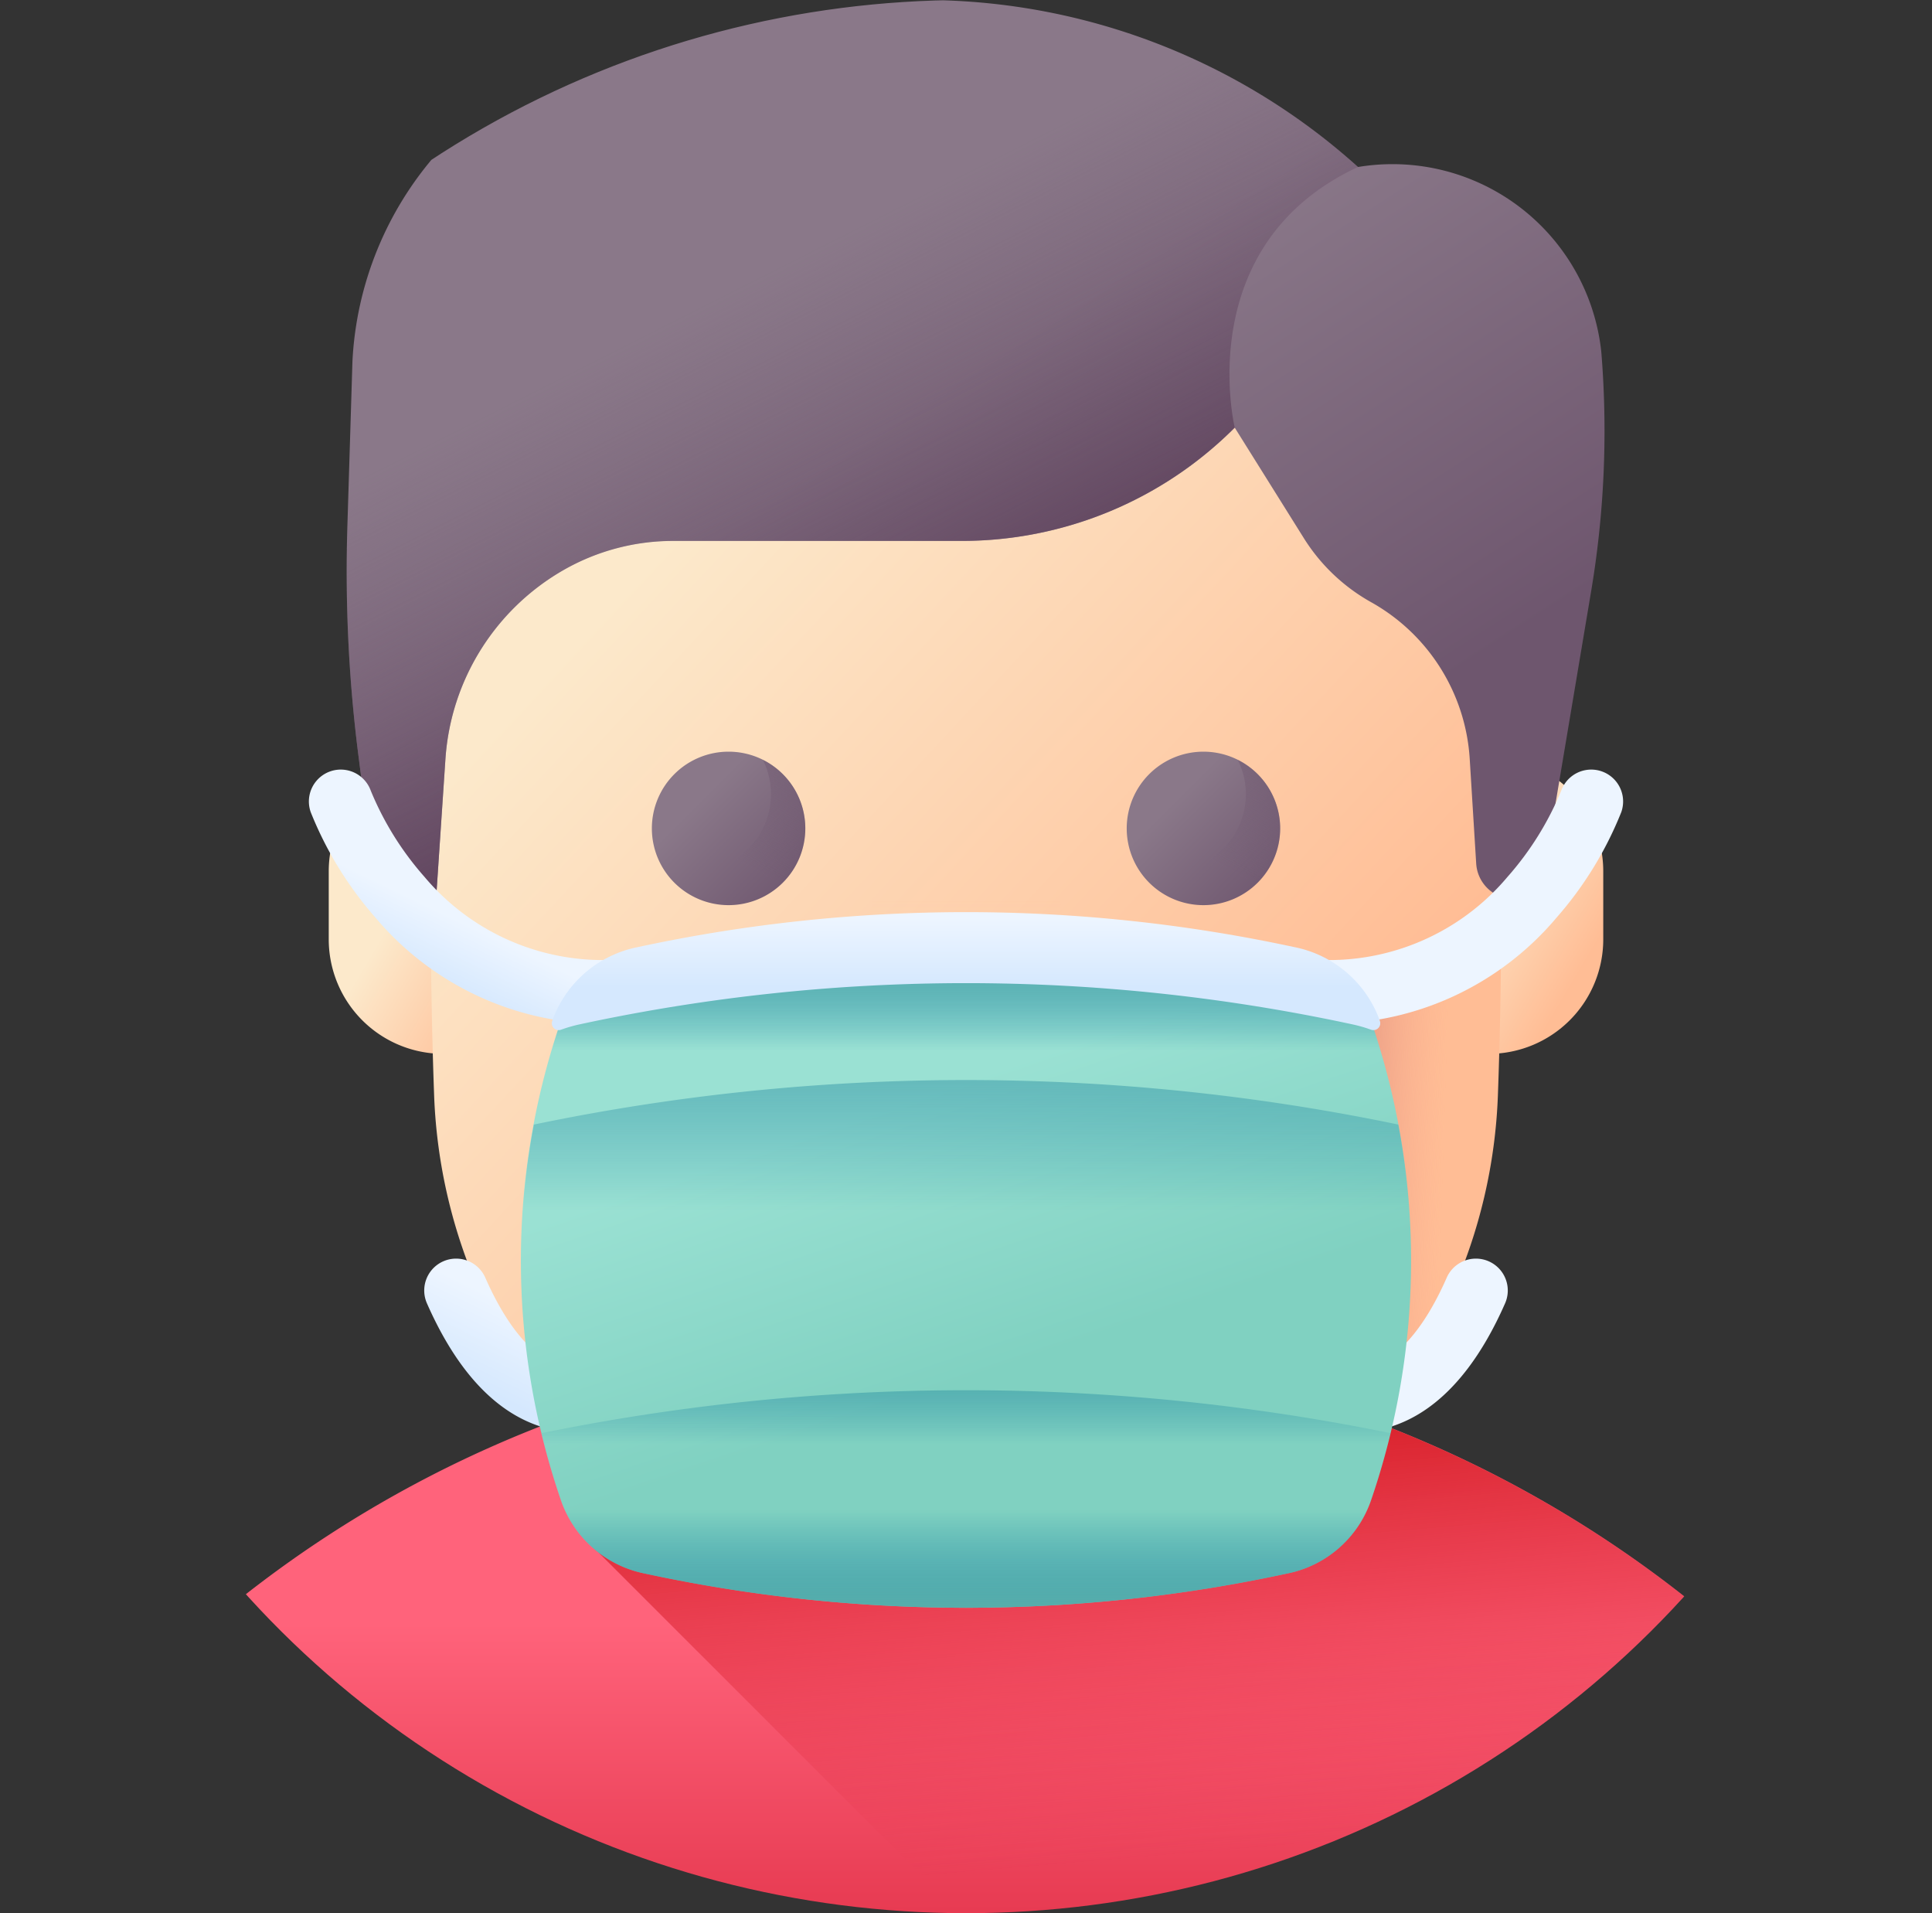 <svg xmlns="http://www.w3.org/2000/svg" xmlns:xlink="http://www.w3.org/1999/xlink" width="101" height="100" viewBox="0 0 101 100"><rect x="0" y="0" width="101" height="100" fill="#333333" stroke="none"/><defs><style>.a{fill:#fff;stroke:#707070;}.b{clip-path:url(#a);}.c{fill:url(#b);}.d{fill:url(#c);}.e{fill:url(#d);}.f{fill:url(#e);}.g{fill:url(#f);}.h{fill:url(#g);}.i{fill:url(#h);}.j{fill:url(#k);}.k{fill:url(#l);}.l{fill:url(#m);}.m{fill:url(#n);}.n{fill:url(#o);}.o{fill:url(#p);}.p{fill:url(#q);}.q{fill:url(#r);}.r{fill:url(#s);}.s{fill:url(#t);}.t{fill:url(#u);}.u{fill:url(#v);}.v{fill:url(#w);}.w{fill:url(#y);}</style><clipPath id="a"><ellipse class="a" cx="50.5" cy="50" rx="50.5" ry="50" transform="translate(-3527 -2052)"/></clipPath><linearGradient id="b" x1="0.5" y1="0.489" x2="0.5" y2="1.018" gradientUnits="objectBoundingBox"><stop offset="0" stop-color="#ff637b"/><stop offset="1" stop-color="#e63950"/></linearGradient><linearGradient id="c" x1="0.581" y1="0.88" x2="0.387" y2="-0.099" gradientUnits="objectBoundingBox"><stop offset="0" stop-color="#e63950" stop-opacity="0"/><stop offset="0.047" stop-color="#e4354b" stop-opacity="0.047"/><stop offset="0.467" stop-color="#d31822" stop-opacity="0.467"/><stop offset="0.799" stop-color="#c90709" stop-opacity="0.8"/><stop offset="1" stop-color="#c50000"/></linearGradient><linearGradient id="d" x1="0.381" y1="0.408" x2="0.857" y2="0.775" gradientUnits="objectBoundingBox"><stop offset="0" stop-color="#fce9cb"/><stop offset="1" stop-color="#ffbd95"/></linearGradient><linearGradient id="e" x1="0.381" y1="0.408" x2="0.857" y2="0.775" xlink:href="#d"/><linearGradient id="f" x1="0.259" y1="0.208" x2="0.691" y2="0.732" xlink:href="#d"/><linearGradient id="g" x1="0.313" y1="0.313" x2="0.961" y2="0.96" gradientUnits="objectBoundingBox"><stop offset="0" stop-color="#8a7889"/><stop offset="1" stop-color="#6e566e"/></linearGradient><linearGradient id="h" x1="0.49" y1="0.674" x2="1.216" y2="-0.675" gradientUnits="objectBoundingBox"><stop offset="0" stop-color="#6e566e" stop-opacity="0"/><stop offset="0.047" stop-color="#6e566e" stop-opacity="0.047"/><stop offset="1" stop-color="#6e566e"/></linearGradient><linearGradient id="k" x1="0.382" y1="0.492" x2="0.711" y2="0.869" xlink:href="#g"/><linearGradient id="l" x1="0.372" y1="0.316" x2="0.611" y2="0.754" gradientUnits="objectBoundingBox"><stop offset="0" stop-color="#6e566e" stop-opacity="0"/><stop offset="0.294" stop-color="#674d66" stop-opacity="0.294"/><stop offset="1" stop-color="#593b56"/></linearGradient><linearGradient id="m" x1="0.635" y1="0.502" x2="-0.247" y2="0.416" gradientUnits="objectBoundingBox"><stop offset="0" stop-color="#faa68e" stop-opacity="0"/><stop offset="1" stop-color="#c9766e"/></linearGradient><linearGradient id="n" x1="0.589" y1="0.328" x2="0.356" y2="0.778" gradientUnits="objectBoundingBox"><stop offset="0" stop-color="#edf5ff"/><stop offset="1" stop-color="#d5e8fe"/></linearGradient><linearGradient id="o" x1="0.447" y1="0.586" x2="0.315" y2="0.799" xlink:href="#n"/><linearGradient id="p" x1="-0.963" y1="0.328" x2="-1.196" y2="0.778" xlink:href="#n"/><linearGradient id="q" x1="-0.694" y1="0.586" x2="-0.825" y2="0.799" xlink:href="#n"/><linearGradient id="r" x1="0.5" y1="0.172" x2="0.5" y2="2.092" xlink:href="#m"/><linearGradient id="s" x1="0.404" y1="0.278" x2="0.564" y2="0.648" gradientUnits="objectBoundingBox"><stop offset="0" stop-color="#9ae1d3"/><stop offset="1" stop-color="#80d1c1"/></linearGradient><linearGradient id="t" x1="0.5" y1="0.197" x2="0.5" y2="0.045" gradientUnits="objectBoundingBox"><stop offset="0" stop-color="#0b799d" stop-opacity="0"/><stop offset="0.174" stop-color="#117d9e" stop-opacity="0.173"/><stop offset="0.414" stop-color="#2389a0" stop-opacity="0.416"/><stop offset="0.693" stop-color="#409ca3" stop-opacity="0.694"/><stop offset="0.999" stop-color="#69b7a8"/><stop offset="1" stop-color="#69b7a8"/></linearGradient><linearGradient id="u" x1="0.5" y1="0.047" x2="0.5" y2="0.637" xlink:href="#n"/><linearGradient id="v" x1="0.5" y1="0.437" x2="0.5" y2="1.154" xlink:href="#t"/><linearGradient id="w" x1="0.5" y1="0.247" x2="0.5" y2="-0.304" xlink:href="#t"/><linearGradient id="y" x1="0.5" y1="0.247" x2="0.5" y2="-0.304" xlink:href="#t"/></defs><g class="b" transform="translate(3527 2052)"><g transform="translate(-3526.5 -2052)"><path class="c" d="M95.442,90.888A4.594,4.594,0,0,1,92.4,98.515C81.605,99.44,67.319,100,51.645,100c-17.35,0-33-.687-44.086-1.791a4.583,4.583,0,0,1-3-7.595l.056-.063a60.892,60.892,0,0,1,90.153-.413q.341.372.676.749Z"/><path class="d" d="M95.442,90.888q-.335-.377-.676-.749a60.966,60.966,0,0,0-67.037-15.6c.3,1.312.871,2.623,1.312,3.932A5.241,5.241,0,0,0,30.8,81.157L49.645,100q1,0,2,0c15.674,0,29.96-.56,40.75-1.485a4.594,4.594,0,0,0,3.046-7.627Z"/><path class="e" d="M22.673,55.083A5.987,5.987,0,0,1,16.686,49.1v-3.56a5.987,5.987,0,1,1,11.974,0V49.1A5.987,5.987,0,0,1,22.673,55.083Z"/><path class="f" d="M77.327,55.083A5.987,5.987,0,0,1,71.34,49.1v-3.56a5.987,5.987,0,1,1,11.974,0V49.1A5.987,5.987,0,0,1,77.327,55.083Z"/><path class="g" d="M50,84.036A27.809,27.809,0,0,0,77.806,57.26q.348-9.614,0-19.233a27.825,27.825,0,0,0-55.611,0q-.348,9.614,0,19.233A27.809,27.809,0,0,0,50,84.036Z"/><path class="h" d="M41.6,43.3a4.011,4.011,0,1,1-4.011-4.011A4.011,4.011,0,0,1,41.6,43.3Z"/><path class="i" d="M39.381,39.717A4.012,4.012,0,0,1,34,45.1a4.011,4.011,0,1,0,5.382-5.382Z"/><path class="h" d="M66.424,43.3a4.011,4.011,0,1,1-4.011-4.011A4.011,4.011,0,0,1,66.424,43.3Z"/><path class="i" d="M64.207,39.717A4.012,4.012,0,0,1,58.825,45.1a4.011,4.011,0,1,0,5.382-5.382Z"/><path class="j" d="M22.273,47.333l.515-7.685a12.335,12.335,0,0,1,6.178-9.854,11.539,11.539,0,0,1,5.686-1.519H49.685a20.152,20.152,0,0,0,14.364-5.922l3.621,5.789A9.773,9.773,0,0,0,71.2,31.488a10.1,10.1,0,0,1,5.132,8.161l.339,5.479a1.972,1.972,0,0,0,1.907,1.86,1.656,1.656,0,0,0,1.641-1.415l2.456-14.635a50.652,50.652,0,0,0,.536-12.555A10.979,10.979,0,0,0,70.493,8.729,33.925,33.925,0,0,0,41.561.575L32.573,2.253A17.809,17.809,0,0,0,17.925,18.882l-.267,8.694a75.872,75.872,0,0,0,.582,11.931l1.04,8.149A1.39,1.39,0,0,0,20.661,48.9a1.673,1.673,0,0,0,1.612-1.572Z"/><path class="k" d="M70.493,8.728A33.925,33.925,0,0,0,41.561.575L32.573,2.253A17.809,17.809,0,0,0,17.925,18.882l-.267,8.694a75.872,75.872,0,0,0,.582,11.931l1.04,8.149A1.39,1.39,0,0,0,20.661,48.9a1.673,1.673,0,0,0,1.612-1.572l.515-7.685a12.335,12.335,0,0,1,6.178-9.854,11.539,11.539,0,0,1,5.687-1.519H49.685a20.152,20.152,0,0,0,14.364-5.922S61.743,12.8,70.493,8.728Z"/><path class="l" d="M77.805,57.26q.155-4.28.169-8.561a14.25,14.25,0,0,1-8.312,3.777,65.189,65.189,0,0,1,1.832,21.419A27.633,27.633,0,0,0,77.805,57.26Z"/><path class="m" d="M29.637,74.859h-.012c-2.217-.016-5.371-1.2-7.806-6.735a1.666,1.666,0,0,1,3.051-1.342c.948,2.155,2.547,4.728,4.78,4.745a1.666,1.666,0,0,1-.012,3.332Z"/><path class="n" d="M31.09,53.514h-.007a15.6,15.6,0,0,1-11.965-5.562,19.045,19.045,0,0,1-3.371-5.494,1.666,1.666,0,0,1,3.135-1.132A15.971,15.971,0,0,0,21.7,45.843,12.186,12.186,0,0,0,31.1,50.181a1.666,1.666,0,0,1-.006,3.333Z"/><path class="o" d="M70.363,74.859h.013c2.217-.016,5.371-1.2,7.806-6.735a1.666,1.666,0,0,0-3.051-1.342c-.948,2.155-2.547,4.728-4.78,4.745a1.666,1.666,0,0,0,.012,3.332Z"/><path class="p" d="M68.91,53.514h.007a15.6,15.6,0,0,0,11.965-5.562,19.045,19.045,0,0,0,3.371-5.494,1.666,1.666,0,0,0-3.135-1.132A15.971,15.971,0,0,1,78.3,45.843,12.186,12.186,0,0,1,68.9,50.181a1.666,1.666,0,0,0,.006,3.333Z"/><path class="q" d="M51.715,65.1H48.284a4.624,4.624,0,0,1-4.6-5.119L45.48,43.3h9.039l1.794,16.676A4.624,4.624,0,0,1,51.715,65.1Z"/><path class="r" d="M71.156,53.31a5.84,5.84,0,0,0-4.368-3.772,79.662,79.662,0,0,0-33.577,0,5.84,5.84,0,0,0-4.368,3.772,38.53,38.53,0,0,0,0,25.165,5.84,5.84,0,0,0,4.368,3.772,79.662,79.662,0,0,0,33.577,0,5.84,5.84,0,0,0,4.368-3.772A38.53,38.53,0,0,0,71.156,53.31Z"/><path class="s" d="M71.156,53.31a5.84,5.84,0,0,0-4.368-3.772,79.662,79.662,0,0,0-33.577,0,5.84,5.84,0,0,0-4.368,3.772,38.53,38.53,0,0,0,0,25.165,5.84,5.84,0,0,0,4.368,3.772,79.662,79.662,0,0,0,33.577,0,5.84,5.84,0,0,0,4.368-3.772A38.53,38.53,0,0,0,71.156,53.31Z"/><path class="t" d="M29.814,53.539a95.783,95.783,0,0,1,40.372,0,7.553,7.553,0,0,1,.989.283.359.359,0,0,0,.463-.451l0-.008a5.972,5.972,0,0,0-4.467-3.857,81.467,81.467,0,0,0-34.337,0,5.972,5.972,0,0,0-4.467,3.857l0,.008a.359.359,0,0,0,.463.451A7.545,7.545,0,0,1,29.814,53.539Z"/><path class="u" d="M27.835,74.987q.424,1.746,1.009,3.488a5.84,5.84,0,0,0,4.368,3.772,79.662,79.662,0,0,0,33.577,0,5.84,5.84,0,0,0,4.368-3.772q.587-1.742,1.009-3.488H27.835Z"/><path class="v" d="M66.788,82.247a5.84,5.84,0,0,0,4.368-3.772A38.429,38.429,0,0,0,72.6,58.78a110.847,110.847,0,0,0-45.19,0,38.431,38.431,0,0,0,1.439,19.7,5.84,5.84,0,0,0,4.368,3.772,79.665,79.665,0,0,0,33.577,0Z"/><path class="v" d="M66.788,82.247a5.84,5.84,0,0,0,4.368-3.772,39.375,39.375,0,0,0,2.1-11.758,110.892,110.892,0,0,0-46.518,0,39.381,39.381,0,0,0,2.1,11.758,5.84,5.84,0,0,0,4.368,3.772A79.664,79.664,0,0,0,66.788,82.247Z"/><path class="w" d="M66.788,82.247a5.84,5.84,0,0,0,4.368-3.772q.6-1.781,1.029-3.566a110.817,110.817,0,0,0-44.37,0q.429,1.785,1.029,3.566a5.84,5.84,0,0,0,4.368,3.772,79.664,79.664,0,0,0,33.576,0Z"/></g></g></svg>